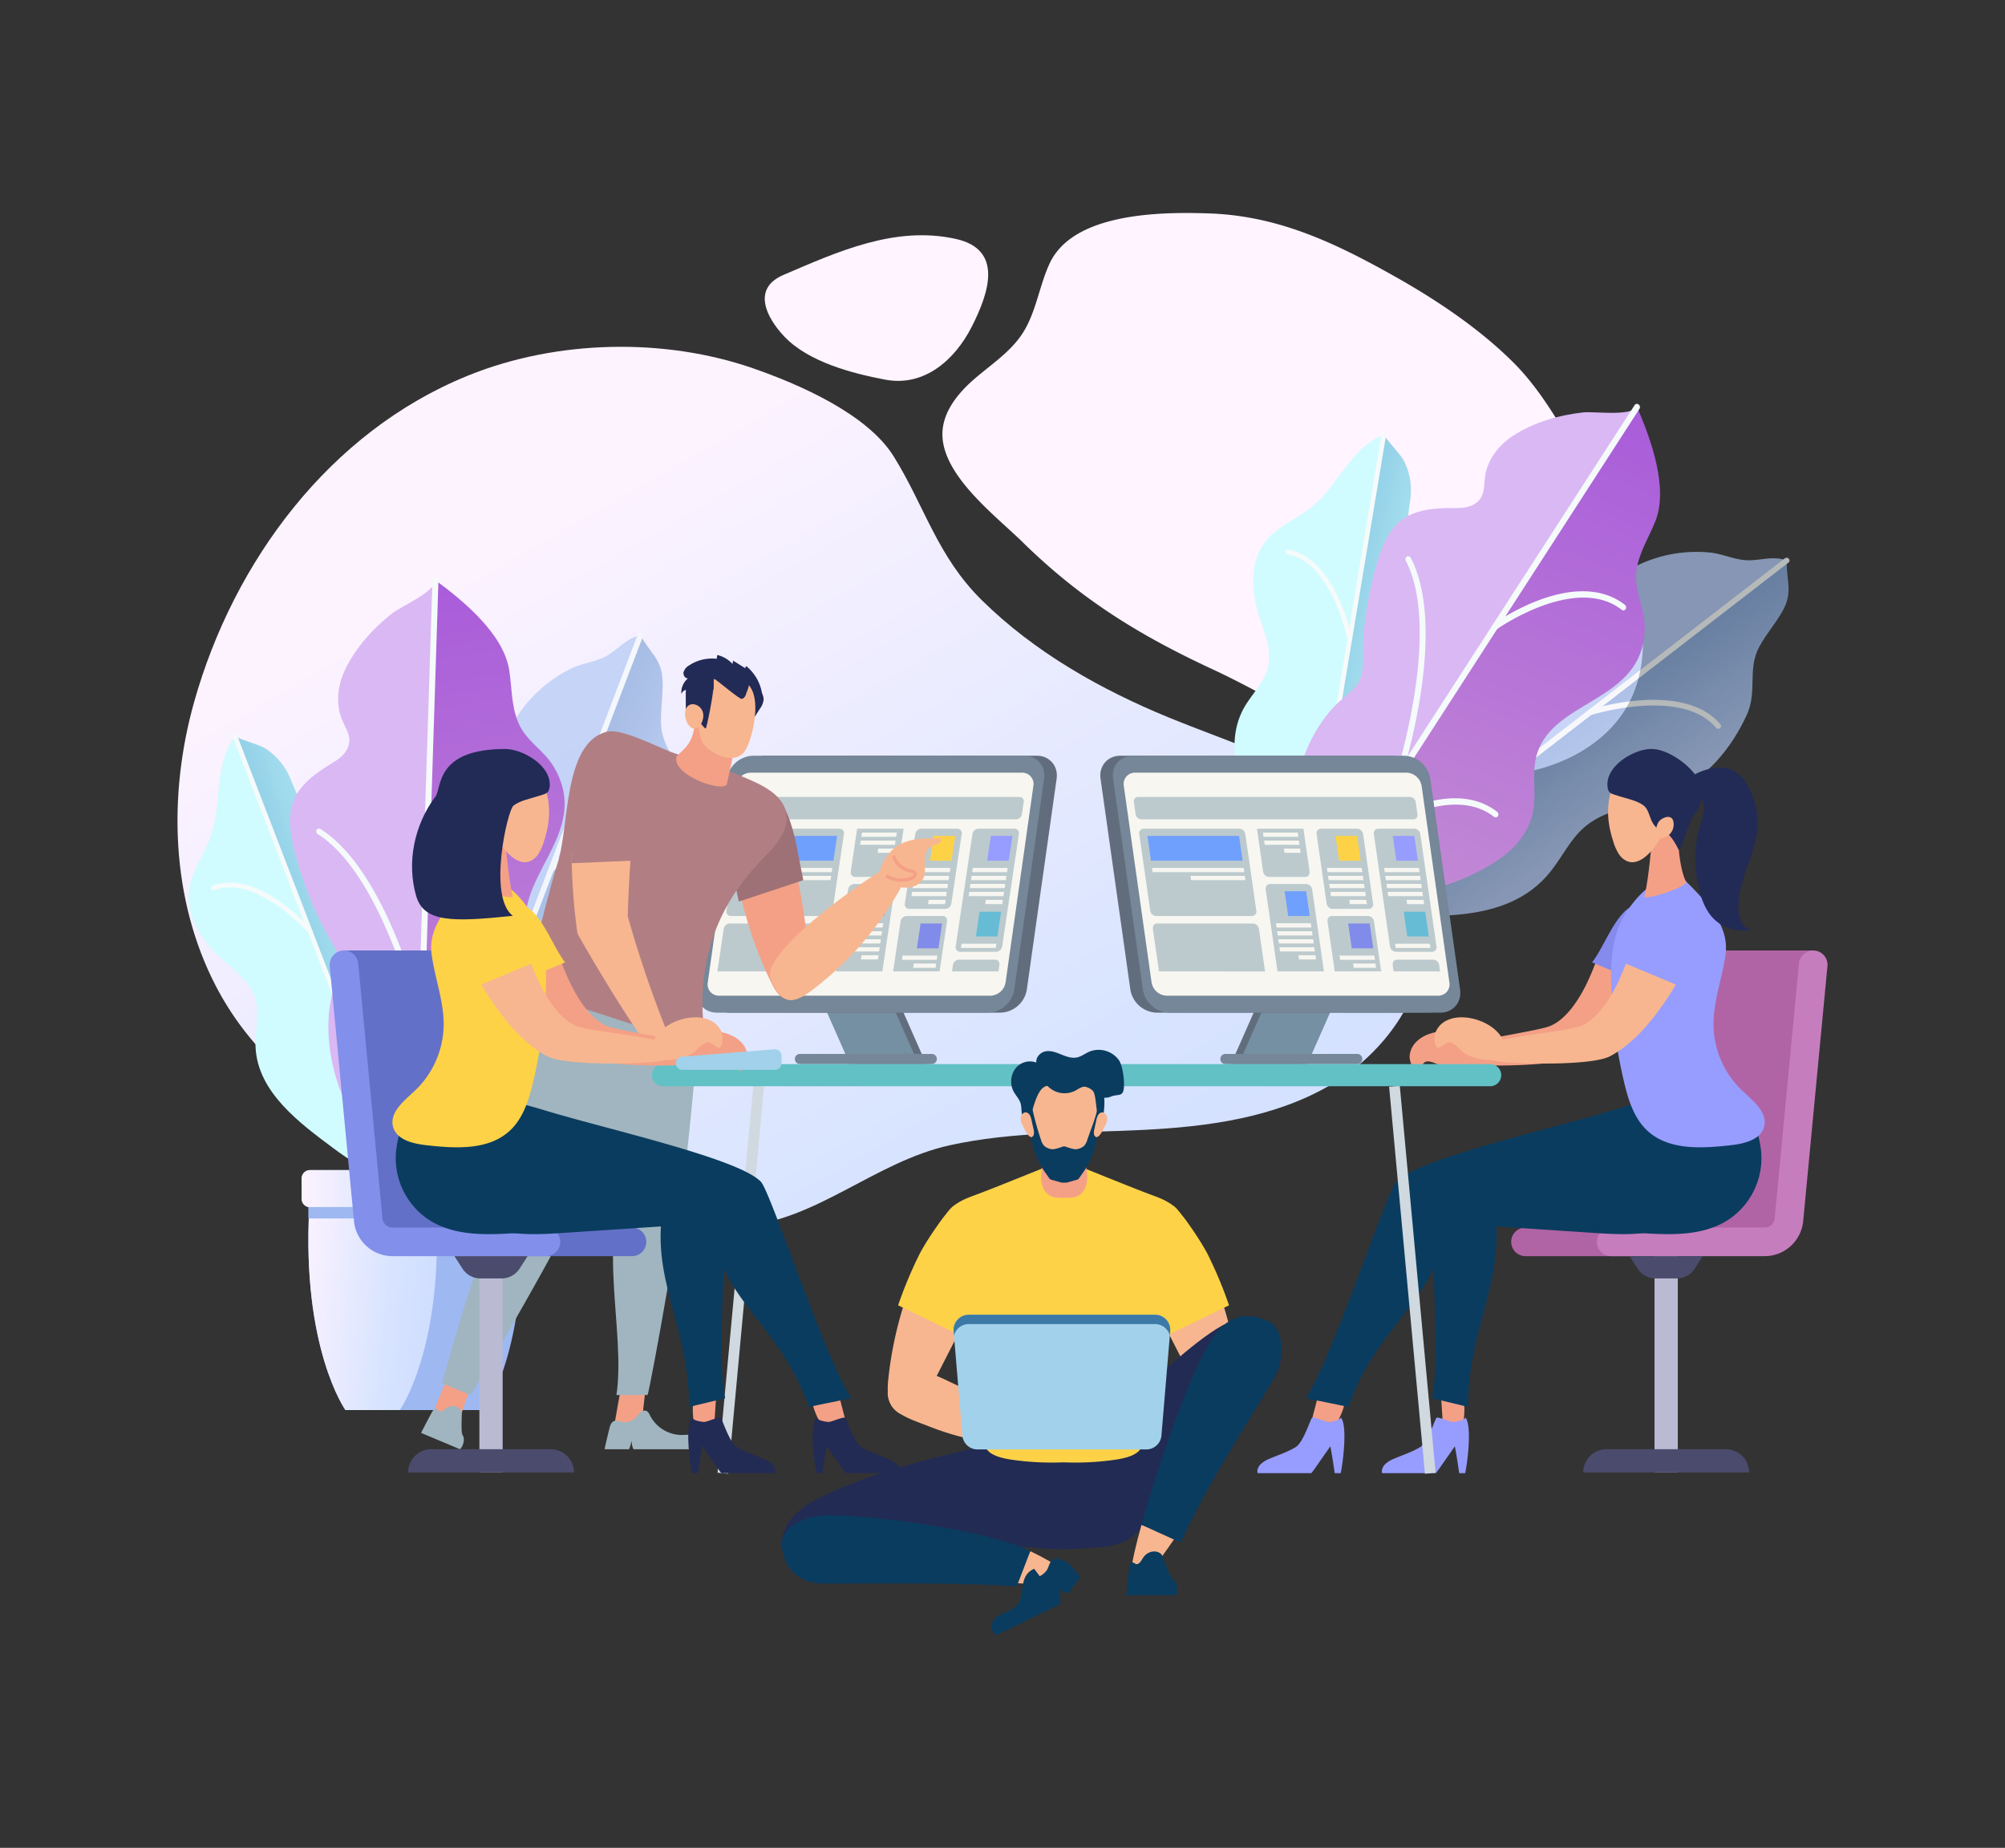 <svg xmlns="http://www.w3.org/2000/svg" xmlns:xlink="http://www.w3.org/1999/xlink" data-name="Ñëîé 1" viewBox="0 0 1171.96 1080"><rect x="0" y="0" width="1171.96" height="1080" fill="#333333" stroke="none"/><defs><linearGradient id="d" x1="879.706" x2="607.069" y1="132.18" y2="1049.229" gradientTransform="scale(-1 1) rotate(13.391 -387.58 -4932.255)" gradientUnits="userSpaceOnUse"><stop offset=".006" stop-color="#fdf3ff" class="stopColorfdf3ff svgShape"/><stop offset=".449" stop-color="#d8e4ff" class="stopColord8e4ff svgShape"/><stop offset=".708" stop-color="#cedcff" class="stopColorcedcff svgShape"/><stop offset="1" stop-color="#c3d4ff" class="stopColorc3d4ff svgShape"/></linearGradient><linearGradient id="a" x1="634.175" x2="712.914" y1="691.052" y2="721.572" gradientTransform="scale(-1 1) rotate(-77.736 -288.393 1564.936)" gradientUnits="userSpaceOnUse"><stop offset="0" stop-color="#aec7f3" class="stopColoraec7f3 svgShape"/><stop offset=".806" stop-color="#81a4d7" class="stopColor81a4d7 svgShape"/></linearGradient><linearGradient id="b" x1="480.403" x2="537.97" y1="594.287" y2="665.895" gradientTransform="scale(-1 1) rotate(-64.87 -336.568 1553.582)" gradientUnits="userSpaceOnUse"><stop offset="0" stop-color="#d0fcff" class="stopColord0fcff svgShape"/><stop offset="1" stop-color="#8ccce5" class="stopColor8ccce5 svgShape"/></linearGradient><linearGradient id="c" x1="376.153" x2="783.702" y1="571.125" y2="571.125" gradientTransform="matrix(.255 -.794 -.77 -.307 1176.772 1026.801)" gradientUnits="userSpaceOnUse"><stop offset="0" stop-color="#c48dd4" class="stopColorc48dd4 svgShape"/><stop offset="1" stop-color="#a95cda" class="stopColora95cda svgShape"/></linearGradient><linearGradient id="e" x1="1023.765" x2="1104.071" y1="1061.128" y2="1092.255" gradientTransform="scale(-1 1) rotate(-46.738 -260.864 2417.64)" xlink:href="#a"/><linearGradient id="f" x1="941.767" x2="998.181" y1="868.962" y2="939.136" gradientTransform="scale(-1 1) rotate(-33.874 -202.015 2671.222)" xlink:href="#b"/><linearGradient id="g" x1="513.535" x2="925.96" y1="1194.665" y2="1194.665" gradientTransform="matrix(-.191 -.811 -.818 .134 1385.623 934.34)" xlink:href="#c"/><linearGradient id="h" x1="1063.328" x2="937.036" y1="758.96" y2="771.589" gradientTransform="matrix(-1 0 0 1 1232.92 0)" xlink:href="#d"/><linearGradient id="i" x1="947.377" x2="1056.612" y1="694.722" y2="694.722" gradientTransform="matrix(-1 0 0 1 1232.92 0)" gradientUnits="userSpaceOnUse"><stop offset="0" stop-color="#c3d4ff" class="stopColorc3d4ff svgShape"/><stop offset=".551" stop-color="#d8e4ff" class="stopColord8e4ff svgShape"/><stop offset=".994" stop-color="#fdf3ff" class="stopColorfdf3ff svgShape"/></linearGradient></defs><path fill="url(#d)" d="M273.1,219.704c-80.414,32.78-136.449,108.283-159.595,190.472-15.421,54.759-13.537,115.675,12.677,166.164,17.592,33.882,46.853,62.206,81.874,77.641,17.555,7.738,34.714,7.162,52.361,11.851,16.243,4.316,29.023,15.345,44.788,21.99,42.368,17.856,81.4,31.94,128.417,28.755,43.122-2.886,77.962-37.64,121.532-47.22,36.9-8.114,75.089-7.099,112.825-8.961s76.511-7.025,109.2-25.969c32.688-18.945,58.111-54.475,55.337-92.154-2.508-34.068-27.085-63.087-55.859-81.497-28.774-18.411-61.935-28.46-93.532-41.443-39.937-16.41-78.273-38.094-109.062-68.365-26.272-25.831-33.541-55.073-51.674-84.213-15.567-25.017-55.802-42.347-82.378-51.548C388.761,197.463,325.72,198.253,273.1,219.704Z"/><path fill="#fff4ff" d="M723.859,126.203a165.482,165.482,0,0,0-16.979-1.466c-28.117-.976-79.532-.542-93.35,29.248-6.207,13.381-7.907,28.798-16.015,41.121-7.03,10.684-18.106,17.875-27.795,26.224s-18.677,19.284-18.857,32.073c-.342,24.397,31.142,48.019,46.938,63.517,33.955,33.316,68.233,54.419,110.852,74.197,25.538,11.852,49.574,26.592,74.863,38.933,24.285,11.851,50.288,21.509,77.57,23.159,27.281,1.65,56.132-5.508,76.377-23.66,46.845-42.003,11.148-117.25-13.668-160.788-11.224-19.692-23.164-41.004-39.48-57.186-20.223-20.058-45.394-36.792-70.383-50.772C784.876,144.547,756.557,130.73,723.859,126.203Z" class="colorfff4ff svgShape"/><g opacity=".67" fill="#000000" class="color000 svgShape"><path fill="url(#a)" d="M1044.321,327.577q.104-.081.209-.16c-.871,10.123,3.642,17.79-1.908,28.425-4.034,7.729-10.056,14.36-14.217,22.027-7.248,13.354-1.018,25.959-7.31,39.792-9.073,19.95-24.264,38.199-45.148,46.725-16.336,6.669-35.81,7.407-49.223,18.54-8.704,7.225-13.466,17.787-20.471,26.548-25.889,32.379-73.285,25.544-110.836,24.662-19.511-.458-9.885-6.643-.234-14.099q40.191-31.046,80.38-62.094C931.814,414.488,987.919,370.845,1044.321,327.577Z"/><path fill="#aec7f3" d="M1044.321,327.572c-8.601-3.049-15.662.395-24.069-.189-6.984-.485-13.918-3.838-21.09-4.488a79.828,79.828,0,0,0-45.386,9.241c-8.884,4.9-17.128,11.679-27.285,13.12-7.673,1.089-15.473-1.051-23.231-.817-13.139.396-25.18,7.666-33.863,17.08-16.235,17.601-24.062,41.066-39.787,59.024-8.005,9.142-18.513,15.951-27.127,24.569-17.298,17.305-27.806,59.976-18.096,83.228-.975-2.333,47.429-36.601,50.636-39.079q52.952-40.906,105.905-81.813C975.379,380.833,1009.797,354.009,1044.321,327.572Z" class="coloraec7f3 svgShape"/><path fill="#f5fafa" d="M783.102,529.37a1.721,1.721,0,0,0,2.35.248l259.92-200.792a1.554,1.554,0,0,0,.244-2.251,1.721,1.721,0,0,0-2.349-.248L783.346,527.119A1.554,1.554,0,0,0,783.102,529.37Z" class="colorf5fafa svgShape"/><path fill="#f5fafa" d="M850.039 477.661a1.775 1.775 0 00.314.289 1.716 1.716 0 002.335-.341c2.03-2.676 49.67-65.98 40.337-106.504a1.684 1.684 0 00-1.993-1.229 1.594 1.594 0 00-1.269 1.903c9.013 39.126-39.293 103.287-39.781 103.929A1.556 1.556 0 00850.039 477.661zM928.001 417.433a1.721 1.721 0 001.833.518c.526-.169 53.058-16.509 73.203 7.401a1.721 1.721 0 002.35.248 1.554 1.554 0 00.244-2.251c-21.607-25.646-74.622-9.154-76.869-8.438a1.568 1.568 0 00-.76 2.522z" class="colorf5fafa svgShape"/></g><path fill="#d0fcff" d="M808.867,253.963c-21.629,9.079-26.681,32.102-46.173,45.342-7.963,5.408-17.089,9.604-23.027,17.167-9.164,11.67-8.413,28.518-3.957,42.872,3.123,10.06,7.892,20.46,5.47,30.613-2.188,9.172-9.774,15.881-14.272,24.136-12.583,23.097-.136,51.526,9.201,73.695,4.518,10.728,9.883,21.379,18.483,29.537.513.487,9.254,6.948,9.253,6.95q7.612-45.703,15.223-91.406c9.929-59.617,19.044-119.487,29.835-178.921Z" class="colord0fcff svgShape"/><path fill="url(#b)" d="M808.864,253.956c-.174,1.046,10.077,12.096,11.449,14.793a37.915,37.915,0,0,1,3.994,23.438c-1.205,8.817-3.093,18.623,1.998,26.047,4.291,6.256,12.314,8.799,17.652,14.2,7.498,7.587,8.429,19.352,7.473,29.852-1.792,19.667-8.814,37.788-19.366,54.224-9.832,15.315-8.213,27.315-8.757,45.29-.643,21.272-14.438,31.332-28.593,44.201-6.461,5.874-11.749,11.562-20.147,15.124-.622.264-10.72,3.146-10.721,3.151C764.018,523.237,808.862,253.972,808.864,253.956Z"/><path fill="#f5fafa" d="M763.62,525.627a1.399,1.399,0,0,1-1.131-1.596l45.02-270.322a1.346,1.346,0,0,1,1.581-1.1,1.398,1.398,0,0,1,1.131,1.596l-45.02,270.322A1.346,1.346,0,0,1,763.62,525.627Z" class="colorf5fafa svgShape"/><path fill="#f5fafa" d="M775.214 456.012a1.507 1.507 0 01-.342-.109 1.391 1.391 0 01-.686-1.827c1.178-2.567 29.19-62.993 63.166-72.885a1.401 1.401 0 011.719.936 1.348 1.348 0 01-.908 1.699c-32.805 9.549-61.189 70.808-61.471 71.424A1.355 1.355 0 01775.214 456.012zM788.717 374.929a1.404 1.404 0 01-1.125-1.112c-.086-.45-9.063-45.132-35.006-49.877a1.398 1.398 0 01-1.131-1.596 1.346 1.346 0 011.58-1.101c27.827 5.09 36.885 50.182 37.256 52.101a1.351 1.351 0 01-1.574 1.585z" class="colorf5fafa svgShape"/><path fill="url(#c)" d="M956.884,237.861c8.297,19.279,18.456,47.534,10.654,66.932-3.731,9.276-9.597,18.342-11.006,28.629-1.625,11.859,4.709,21.162,4.817,32.597.439,46.391-57.438,41.636-63.958,78.907-1.597,9.128.435,18.862-1.015,28.027-1.859,11.753-9.351,21.447-18.392,28.022-16.534,12.024-37.557,18.955-57.411,22.464-13.45,2.378-24.75,8.545-39.117,7.057-.722-.075-12.012-2.565-12.034-2.531C769.635,527.634,956.884,237.861,956.884,237.861Z"/><path fill="#dab8f4" d="M956.881,237.866c-3.7,5.572-25.346,2.511-31.262,3.146-14.266,1.529-29.416,5.876-41.486,13.854-8.072,5.336-14.781,13.729-16.135,23.978-.506,3.828-.295,7.944-1.952,11.308-2.451,4.974-8.287,6.799-13.667,6.765-19.61-.124-35.809,1.106-44.275,22.862-6.373,16.377-11.272,41.992-11.391,59.722-.042,6.308.466,12.997-2.208,18.447-2.424,4.939-7.055,8.007-11.054,11.541-23.305,20.596-35.386,65.636-23.484,96.967.407,1.073,9.248,21.828,9.459,21.503C770.508,526.283,956.884,237.861,956.881,237.866Z" class="colordab8f4 svgShape"/><path fill="#f5fafa" d="M768.485,529.413a1.58,1.58,0,0,0,2.345-.354l187.463-290.104a1.944,1.944,0,0,0-.474-2.54,1.581,1.581,0,0,0-2.345.354L768.01,526.873A1.944,1.944,0,0,0,768.485,529.413Z" class="colorf5fafa svgShape"/><path fill="#f5fafa" d="M816.762 454.704a1.93 1.93 0 00.395.233 1.572 1.572 0 002.144-.998c1.115-3.484 27.121-85.791 5.344-127.85a1.709 1.709 0 00-2.31-.819 1.81 1.81 0 00-.624 2.431c21.028 40.608-5.35 124.035-5.618 124.871A1.983 1.983 0 00816.762 454.704zM872.991 367.688a1.603 1.603 0 001.932.08c.455-.326 45.983-32.309 72.955-11.399a1.581 1.581 0 002.345-.355 1.944 1.944 0 00-.475-2.54c-28.928-22.427-74.876 9.851-76.818 11.238a1.852 1.852 0 00-.371 2.505A1.909 1.909 0 00872.991 367.688zM798.344 488.679a1.603 1.603 0 001.932.08c.454-.326 45.983-32.309 72.955-11.399a1.58 1.58 0 002.345-.354 1.945 1.945 0 00-.474-2.541c-28.929-22.427-74.876 9.851-76.818 11.238a1.852 1.852 0 00-.37 2.505A1.896 1.896 0 00798.344 488.679z" class="colorf5fafa svgShape"/><g opacity=".67" fill="#000000" class="color000 svgShape"><path fill="url(#e)" d="M374.306,371.387q.047-.124.095-.248c4.416,9.234,12.144,13.532,12.855,25.649.517,8.806-1.21,17.695-.833,26.513.657,15.359,12.354,23.047,14.065,38.323,2.469,22.031-1.113,45.776-14.47,64.054-10.448,14.297-26.576,25.085-32.273,41.731-3.697,10.802-2.355,22.445-3.831,33.695-5.454,41.575-49.098,60.346-81.369,79.15-16.767,9.77-11.759-.611-7.376-12.107q18.252-47.872,36.501-95.745C323.215,505.399,348.539,438.309,374.306,371.387Z"/><path fill="#aec7f3" d="M374.304,371.383c-8.841,1.837-13.072,8.505-20.493,12.379-6.166,3.219-13.748,3.924-20.157,7.097a79.64,79.64,0,0,0-33.756,31.667c-5.034,8.88-8.569,19.055-16.442,25.599-5.948,4.943-13.647,7.151-20.102,11.397-10.932,7.19-17.435,19.771-20,32.461-4.796,23.726.517,48.158-3.665,71.928-2.129,12.101-7.567,23.483-10.479,35.447-5.848,24.024,6.972,66.511,27.039,81.618-2.014-1.516,21.557-56.462,23.013-60.282q24.046-63.075,48.092-126.149C342.998,453.506,358.507,412.305,374.304,371.383Z" class="coloraec7f3 svgShape"/><path fill="#f5fafa" d="M255.683,682.539a1.691,1.691,0,0,0,2.118-1.009l118.032-309.606a1.582,1.582,0,0,0-.94-2.08,1.69,1.69,0,0,0-2.117,1.009l-118.032,309.606A1.583,1.583,0,0,0,255.683,682.539Z" class="colorf5fafa svgShape"/><path fill="#f5fafa" d="M286.08 602.807a1.678 1.678 0 002.218-1.425c.358-3.379 8.498-83.112-20.043-113.397a1.665 1.665 0 00-2.42 2.285c27.558 29.24 19.289 110.063 19.203 110.874A1.576 1.576 0 00286.08 602.807zM321.483 509.941a1.676 1.676 0 001.817-.505c.36-.421 36.557-41.969 65.802-31.728a1.691 1.691 0 002.117-1.009 1.583 1.583 0 00-.94-2.08c-31.368-10.985-67.897 30.947-69.437 32.739a1.624 1.624 0 00.145 2.301A1.542 1.542 0 00321.483 509.941z" class="colorf5fafa svgShape"/></g><path fill="#d0fcff" d="M137.297,430.236c-13.707,19.146-6.265,41.748-16.043,63.389-3.994,8.84-9.592,17.236-10.774,26.889-1.824,14.898,7.39,29.119,18.474,39.248,7.769,7.098,17.105,13.634,20.222,23.702,2.815,9.095-.197,18.868.194,28.372,1.096,26.591,26.118,44.762,45.318,59.125,9.291,6.95,19.26,13.393,30.701,15.987.683.155,11.38,1.205,11.38,1.206q-16.819-43.608-33.638-87.214c-21.939-56.883-44.697-113.562-65.812-170.736Z" class="colord0fcff svgShape"/><path fill="url(#f)" d="M137.292,430.232c.385.998,14.698,5.24,17.234,6.865a38.13,38.13,0,0,1,15.318,18.248c3.468,8.276,6.861,17.765,14.954,21.551,6.821,3.19,14.915,1.215,22.188,3.118,10.216,2.673,16.996,12.393,21.531,21.998,8.495,17.992,11.77,37.369,11.196,57.123-.535,18.407,6.947,27.972,15.638,43.846,10.285,18.786,3.717,34.7-1.726,53.238-2.485,8.462-4.069,16.151-9.373,23.617-.393.553-7.483,8.315-7.481,8.32C236.389,687.164,137.297,430.247,137.292,430.232Z"/><path fill="#f5fafa" d="M237.268,689.445a1.373,1.373,0,0,1-1.772-.795l-99.48-257.926a1.367,1.367,0,1,1,2.551-.983l99.48,257.926A1.372,1.372,0,0,1,237.268,689.445Z" class="colorf5fafa svgShape"/><path fill="#f5fafa" d="M211.65 623.023a1.468 1.468 0 01-.345.084 1.383 1.383 0 01-1.512-1.227c-.309-2.84-7.336-69.849 16.42-96.133a1.363 1.363 0 011.934-.084 1.386 1.386 0 01.095 1.946c-22.938 25.378-15.801 93.302-15.727 93.984A1.374 1.374 0 01211.65 623.023zM181.811 545.658a1.366 1.366 0 01-1.52-.379c-.302-.345-30.658-34.422-55.059-25.019a1.379 1.379 0 01-.993-2.573c26.172-10.086 56.807 24.305 58.098 25.776a1.384 1.384 0 01-.115 1.943A1.324 1.324 0 01181.811 545.658z" class="colorf5fafa svgShape"/><path fill="url(#g)" d="M254.532,339.136c16.847,12.398,39.841,31.611,43.106,52.502,1.561,9.99,1.206,20.91,5.249,30.567,4.661,11.133,14.765,15.901,20.678,25.763,23.991,40.008-27.476,66.045-14.025,101.77,3.294,8.749,9.972,16.133,13.41,24.838,4.409,11.163,2.996,23.475-1.318,33.89-7.89,19.045-22.176,36.012-37.214,49.402-10.187,9.071-16.623,20.309-29.556,26.506-.65.312-11.485,4.035-11.486,4.076C243.387,688.051,254.532,339.136,254.532,339.136Z"/><path fill="#dab8f4" d="M254.532,339.142c-.299,6.761-20.2,15.386-24.89,19.02-11.311,8.761-21.936,20.426-28.102,33.635-4.123,8.835-5.536,19.61-1.465,29.206,1.52,3.584,3.794,7.044,4.103,10.825.456,5.591-3.561,10.216-8.138,12.99-16.681,10.112-29.783,19.62-25.88,42.902,2.938,17.526,11.828,42.296,20.754,57.736,3.176,5.493,7.012,11.03,7.521,17.151.461,5.547-1.902,10.621-3.491,15.771-9.263,30.008,3.431,75.371,29.469,96.343.891.718,18.951,14.113,18.963,13.721C243.439,686.424,254.532,339.136,254.532,339.142Z" class="colordab8f4 svgShape"/><path fill="#f5fafa" d="M243.319,690.194a1.573,1.573,0,0,0,1.807-1.529l11.157-349.313a1.951,1.951,0,0,0-1.695-1.956,1.574,1.574,0,0,0-1.807,1.529L241.624,688.238A1.952,1.952,0,0,0,243.319,690.194Z" class="colorf5fafa svgShape"/><path fill="#f5fafa" d="M246.193 600.237a1.863 1.863 0 00.453-.003 1.588 1.588 0 001.309-1.983c-.829-3.603-20.697-88.545-60.565-113.676a1.666 1.666 0 00-2.374.493 1.855 1.855 0 00.709 2.434c38.495 24.264 58.617 110.371 58.816 111.235A1.976 1.976 0 00246.193 600.237zM249.539 495.46a1.578 1.578 0 001.678-.937c.219-.52 22.518-51.986 56.02-47.904a1.573 1.573 0 001.806-1.529 1.952 1.952 0 00-1.696-1.956c-35.933-4.377-58.436 47.563-59.375 49.778a1.891 1.891 0 00.961 2.366A1.856 1.856 0 00249.539 495.46zM247.883 639.302a1.578 1.578 0 001.678-.937c.219-.52 22.517-51.986 56.02-47.905a1.573 1.573 0 001.806-1.529 1.953 1.953 0 00-1.696-1.956c-35.934-4.377-58.436 47.563-59.376 49.779a1.891 1.891 0 00.961 2.366A1.842 1.842 0 00247.883 639.302z" class="colorf5fafa svgShape"/><path fill="#9eb8f2" d="M201.908,824.111h81.557s25.657-35.988,21.158-118.541H180.75l.028.115C176.279,788.151,201.908,824.111,201.908,824.111Z" class="color9eb8f2 svgShape"/><path fill="url(#h)" d="M201.908,824.111h31.808s25.657-35.988,21.158-118.541h-74.124l.028.115C176.279,788.151,201.908,824.111,201.908,824.111Z"/><path fill="#9eb8f2" d="M176.308,688.79v11.863a4.907,4.907,0,0,0,4.898,4.916h122.962a4.907,4.907,0,0,0,4.898-4.916v-11.863a4.907,4.907,0,0,0-4.898-4.916H181.205A4.907,4.907,0,0,0,176.308,688.79Z" class="color9eb8f2 svgShape"/><path fill="url(#i)" d="M176.308,688.79v11.863a4.907,4.907,0,0,0,4.898,4.916h99.44a4.907,4.907,0,0,0,4.898-4.916v-11.863a4.907,4.907,0,0,0-4.898-4.916H181.205A4.907,4.907,0,0,0,176.308,688.79Z"/><rect width="124.91" height="6.663" x="180.241" y="705.471" fill="#9eb8f2" transform="rotate(180 242.696 708.802)" class="color9eb8f2 svgShape"/><path fill="#fff4ff" d="M558.733,139.648c-35.415-7.901-69.105,7.447-100.851,21.061-18.266,7.833-10.288,24.525.554,35.97,14.062,14.843,39.569,21.548,59.034,25.222,22.805,4.304,40.617-11.579,50.385-30.653C578.45,170.558,586.293,145.797,558.733,139.648Z" class="colorfff4ff svgShape"/><polygon fill="#616d7d" points="541.387 621.908 501.246 621.908 481.175 576.404 521.316 576.404 541.387 621.908" class="color616d7d svgShape"/><polygon fill="#7590a2" points="536.875 621.908 496.734 621.908 476.663 576.404 516.804 576.404 536.875 621.908" class="color7590a2 svgShape"/><path fill="#758798" d="M544.626,615.971h-77.05a2.968,2.968,0,0,0-2.968,2.968h0a2.968,2.968,0,0,0,2.968,2.968h77.05a2.968,2.968,0,0,0,2.968-2.968h0A2.968,2.968,0,0,0,544.626,615.971Z" class="color758798 svgShape"/><path fill="#616d7d" d="M426.329,591.853c-7.417,0-12.599-6.035-11.55-13.451l17.427-123.267a16.042,16.042,0,0,1,15.355-13.453h158.51c7.417,0,12.598,6.035,11.55,13.452l-17.427,123.268a16.041,16.041,0,0,1-15.353,13.451Z" class="color616d7d svgShape"/><path fill="#758798" d="M418.995,591.853c-7.417,0-12.598-6.035-11.55-13.451l17.427-123.267a16.042,16.042,0,0,1,15.355-13.453H598.736c7.417,0,12.598,6.035,11.55,13.452l-17.427,123.268a16.041,16.041,0,0,1-15.353,13.451Z" class="color758798 svgShape"/><path fill="#f7f6f0" d="M420.396,581.946a6.607,6.607,0,0,1-6.689-7.79l16.226-114.774a9.279,9.279,0,0,1,8.893-7.791H597.335a6.607,6.607,0,0,1,6.689,7.79l-16.226,114.775a9.279,9.279,0,0,1-8.892,7.79Z" class="colorf7f6f0 svgShape"/><path fill="#bccace" d="M435.01 478.885h158.957a3.47 3.47 0 003.315-2.885l1.091-7.322a2.426 2.426 0 00-2.455-2.885h-158.957a3.47 3.47 0 00-3.315 2.885l-1.091 7.322A2.426 2.426 0 00435.01 478.885zM561.239 556.289h21.01a3.693 3.693 0 003.528-3.071l9.804-65.805a2.583 2.583 0 00-2.613-3.071H571.959a3.693 3.693 0 00-3.529 3.071l-9.804 65.805A2.583 2.583 0 00561.239 556.289zM427.218 535.376h55.86a3.693 3.693 0 003.528-3.071l6.689-44.893a2.583 2.583 0 00-2.614-3.071h-55.86a3.693 3.693 0 00-3.528 3.071l-6.688 44.893A2.582 2.582 0 00427.218 535.376zM423.004 543.049a3.732 3.732 0 013.353-3.295h56.277c1.581 0 2.642 1.475 2.371 3.295l-3.679 24.695h-62.002zM495.709 519.987a3.732 3.732 0 013.353-3.295H520.489c1.581 0 2.643 1.475 2.371 3.295l-7.115 47.756H488.594zM556.994 564.17a3.732 3.732 0 013.353-3.295h21.428c1.581 0 2.643 1.475 2.371 3.295l-.532 3.573H556.462zM531.529 531.194h21.01a3.693 3.693 0 003.528-3.071l6.065-40.711a2.583 2.583 0 00-2.613-3.071h-21.01a3.693 3.693 0 00-3.528 3.071l-6.065 40.711A2.583 2.583 0 00531.529 531.194zM528.171 484.341l-3.706 24.874a3.732 3.732 0 01-3.353 3.295h-21.428c-1.581 0-2.643-1.475-2.371-3.295l3.706-24.874zM526.375 538.671a3.732 3.732 0 013.353-3.295h21.427c1.581 0 2.642 1.475 2.371 3.295l-4.331 29.072h-27.152z" class="colorbccace svgShape"/><polygon fill="#979dfe" points="577.021 503.029 589.622 503.029 591.783 488.524 579.182 488.524 577.021 503.029" class="color979dfe svgShape"/><path fill="#f7f6f0" d="M568.642,507.244l-.371,2.491H588.623l.371-2.491Zm19.656,4.672h-20.352l-.371,2.491h20.352Zm-.696,4.672h-20.352l-.371,2.491h20.352Zm-.696,4.673H566.553l-.371,2.491h20.352Zm-.696,4.672h-9.943l-.371,2.491h9.943Z" class="colorf7f6f0 svgShape"/><polygon fill="#fdd247" fill-rule="evenodd" points="543.571 503.029 556.172 503.029 558.333 488.524 545.732 488.524 543.571 503.029" class="colorfdd247 svgShape"/><path fill="#f7f6f0" d="M535.192,507.244l-.371,2.491h20.352l.371-2.491Zm19.656,4.672h-20.352l-.371,2.491h20.352Zm-.696,4.672h-20.352l-.371,2.491h20.352Zm-.696,4.673h-20.352l-.371,2.491h20.352Zm-.696,4.672h-9.943l-.371,2.491h9.942Z" class="colorf7f6f0 svgShape"/><polygon fill="#70a0fe" points="504.332 535.381 516.934 535.381 519.095 520.875 506.493 520.875 504.332 535.381" class="color70a0fe svgShape"/><path fill="#f7f6f0" d="M495.954 539.596l-.371 2.491h20.352l.371-2.491zm19.656 4.672H495.257l-.371 2.491h20.352zm-.696 4.672H494.561l-.371 2.491h20.352zm-.696 4.672h-20.352l-.371 2.491h20.352zm-.696 4.672h-9.943l-.371 2.491h9.943zM503.848 486.607l-.371 2.491h20.352l.371-2.491zm19.656 4.672h-20.352l-.371 2.491H523.133zm-.696 4.672h-9.452l-.371 2.491h9.452z" class="colorf7f6f0 svgShape"/><polygon fill="#70a0fe" points="433.585 503.029 487.171 503.029 489.332 488.524 435.746 488.524 433.585 503.029" class="color70a0fe svgShape"/><path fill="#f7f6f0" d="M432.957,507.244l-.371,2.491h53.585l.371-2.491Zm52.889,4.672H454.061l-.371,2.491h31.785Z" class="colorf7f6f0 svgShape"/><polygon fill="#818bea" fill-rule="evenodd" points="535.938 554.259 548.54 554.259 550.701 539.754 538.099 539.754 535.938 554.259" class="color818bea svgShape"/><path fill="#f7f6f0" d="M527.56,558.475l-.371,2.491h20.352l.371-2.491Zm19.656,4.672H534.13l-.371,2.491h13.085Z" class="colorf7f6f0 svgShape"/><polygon fill="#66bcd5" fill-rule="evenodd" points="570.418 547.344 583.02 547.344 585.181 532.839 572.579 532.839 570.418 547.344" class="color66bcd5 svgShape"/><path fill="#f7f6f0" d="M562.04,551.559l-.371,2.491h20.352l.371-2.491Z" class="colorf7f6f0 svgShape"/><path fill="#f4a086" d="M433.426,525.345a230.77,230.77,0,0,0,17.673,49.532c2.099,4.26,5.111,8.992,9.75,9.263,5.361.313,9.815-5.279,10.715-10.718,2.466-14.896-1.166-38.784-5.134-59.017Z" class="colorf4a086 svgShape"/><path fill="#9e7176" fill-rule="evenodd" d="M468.056,506.919c-2.551-12.426-6.523-44.226-22.775-45.636-19.016-1.649-19.376,26.996-17.95,39.439a231.371,231.371,0,0,0,4.556,26.203l37.682-12.489Q468.829,510.659,468.056,506.919Z" class="color9e7176 svgShape"/><path fill="#f7b690" d="M516.427,507.987c2.893-1.784,6.505-3.598,9.455-1.916,4.351,2.482,2.603,9.268.126,13.703a189.994,189.994,0,0,1-51.986,59.409c-11.697,8.734-17.212,6.905-23.384-6.479C443.839,557.958,498.393,519.106,516.427,507.987Z" class="colorf7b690 svgShape"/><path fill="#f7b690" d="M522.593,495.794c7.464-6.095,17.885-6.059,27.415-5.737.521,1.234-.507,2.633-1.698,3.194s-2.556.63-3.75,1.182c-3.14,1.45-4.046,5.583-4.007,9.12.039,3.536.561,7.332-1.159,10.395-1.754,3.123-5.438,4.597-8.938,4.854-4.254.313-14.861-1.809-15.987-7.237C513.433,506.568,519.106,498.641,522.593,495.794Z" class="colorf7b690 svgShape"/><path fill="#f4a086" d="M526.819,515.391a16.818,16.818,0,0,1-8.714-2.404,1.004,1.004,0,0,1-.338-1.354.947.947,0,0,1,1.319-.346,15.009,15.009,0,0,0,13.555.943c.721-.313,1.463-.864,1.39-1.335-.094-.608-1.48-.856-2.226-.989a13.693,13.693,0,0,1-10.23-8.733.996.996,0,0,1,.565-1.271.953.953,0,0,1,1.238.58,11.718,11.718,0,0,0,8.757,7.477c1.219.218,3.486.623,3.796,2.627.214,1.387-.737,2.683-2.543,3.465A16.538,16.538,0,0,1,526.819,515.391Z" class="colorf4a086 svgShape"/><path fill="#a0b5bf" d="M409.319,564.465c-4.16-10.369-48.066,2.133-55.489,19.466a31.076,31.076,0,0,0-10.823,14.399c-3.214,9.147-2.078,18.247-.795,26.877q6.893,46.366,17.77,91.194c.533,2.198,1.109,4.461,2.568,6.035,3.726,4.02,9.904,2.335,15.282-1.375a7.866,7.866,0,0,0,1.138.479c3.479,1.117,14.768-5.965,17.239-8.807C398.681,709.891,412.668,572.811,409.319,564.465Z" class="colora0b5bf svgShape"/><path fill="#f4a086" d="M358.735,834.929a36.098,36.098,0,0,0,16.15-1.318q1.071-9.651,2.142-19.301a4.644,4.644,0,0,0-.133-2.353,3.457,3.457,0,0,0-2.734-1.609c-4.211-.786-10.772-1.032-11.847,4.551C361.026,821.57,359.931,828.255,358.735,834.929Z" class="colorf4a086 svgShape"/><path fill="#a0b5bf" d="M398.616 691.896c-3.616-11.391-18.055-19.198-30.831.561-19.485 30.135-1.929 86.502-7.472 122.892h18.189C380.033 811.828 400.622 698.216 398.616 691.896zM315.153 597.843c4.429 3.584 10.284 4.133 15.776 4.133 45.212 0 71.374-15.107 65.121-36.446-6.423-21.919-46.884-18.381-68.018-11.317-4.555 1.523-11.194 2.997-14.306 7.367C309.215 567.914 304.394 589.135 315.153 597.843z" class="colora0b5bf svgShape"/><path fill="#a0b5bf" d="M306.575 582.37c6.413-30.976 60.5-23.314 66.753 7.432 3.221 15.837-.861 32.245-6.049 47.52a322.521 322.521 0 01-15.032 36.676c-5.165 10.68-11.198 24.669-17.496 34.687-.699 1.111-27.497-.375-28.478-6.259a357.763 357.763 0 01-4.551-44.323C300.717 633.269 301.515 606.81 306.575 582.37zM410.603 844.381c.233-2.674-2.236-4.889-4.778-5.512-2.542-.622-5.2-.148-7.812-.18a21.04 21.04 0 01-18.109-11.485 5.471 5.471 0 00-1.818-2.484 3.436 3.436 0 00-3.786.714c-1.055.889-1.799 2.103-2.763 3.096a9.15 9.15 0 01-6.63 2.727c-2.044-.031-4.333-1.635-6.297-.575-1.734.936-2.2 3.403-2.64 5.161-.757 3.03-1.443 6.08-2.164 9.118a13.03 13.03 0 00-.365 2.069h14.199c.66-.956 1.199-3.738 1.481-4.886.047 1.18.501 3.977 1.23 4.886h39.026A4.568 4.568 0 00410.603 844.381z" class="colora0b5bf svgShape"/><path fill="#f4a086" d="M252.555,827.091a34.931,34.931,0,0,0,15.231,4.973q3.055-9.142,6.111-18.285a4.978,4.978,0,0,0,.38-2.382,4.348,4.348,0,0,0-2.187-2.657c-3.73-2.416-9.751-5.21-11.94-.098C257.534,814.75,255.09,820.946,252.555,827.091Z" class="colorf4a086 svgShape"/><path fill="#a0b5bf" d="M335.103 707.239c.211-12.193-12.205-27.114-28.715-11.452-26.582 25.217-36.461 75.437-48.164 112.534l16.837 7.071C277.579 812.644 334.986 714.016 335.103 707.239zM270.379 844.788c1.079-2.435.89-4.908.086-5.918-.805-1.01-.769-5.837-.494-12.809.125-3.189-5.023-6.257-9.65-2.62-1.501 1.18-2.723 1.842-3.702 1.391-.82-.378-1.161-2.254-2.35-1.608-1.05.57-2.148 2.774-2.974 4.326-1.424 2.675-2.826 5.381-4.239 8.071-.312.595-.635 1.22-.91 1.853l22.759 9.558A7.9 7.9 0 00270.379 844.788z" class="colora0b5bf svgShape"/><path fill="#b17f83" fill-rule="evenodd" d="M410.618,589.522c-.784-39.383,15.015-66.632,34.285-86.58,7.527-7.792,16.655-16.913,14.687-27.704-1.671-9.166-10.707-14.633-18.988-18.451a287.588,287.588,0,0,0-44.29-15.88c-9.074-2.497-32.369-15.729-41.803-13.187-25.406,6.846-21.56,54.923-28.578,76.766-5.639,17.551-18.996,72.601-18.825,73.888l100.461,32.562C413.123,607.017,410.795,598.428,410.618,589.522Z" class="colorb17f83 svgShape"/><path fill="#f4a086" d="M428.968,428.159c-4.242-11.827-15.347-16.983-21.432-15.821-2.205,19.746-2.57,20.935-12.107,29.739-2.815,10.542,24.998,20.76,29.365,16.637C424.839,457.101,431.162,434.275,428.968,428.159Z" class="colorf4a086 svgShape"/><path fill="#222b56" fill-rule="evenodd" d="M443.377,402.301c1.583,1.942,3.104,4.231,2.96,6.761a11.343,11.343,0,0,1-2.229,5.284q-2.023,3.148-4.046,6.296c-1.316-2.901-1.449-6.193-1.776-9.376s-.949-6.517-2.99-8.934c-1.265-1.498-3.138-2.829-3.142-4.813-.006-2.848,3.066-3.444,4.801-1.871A61.298,61.298,0,0,1,443.377,402.301Z" class="color222b56 svgShape"/><path fill="#f7b690" d="M413.142,399.591c7.272-8.896,21.658-6.995,26.661,4.268,4.581,10.312-1.048,31.8-5.258,36.214-7.361,7.718-22.499-1.581-24.523-7.515C407.058,423.866,407.027,407.071,413.142,399.591Z" class="colorf7b690 svgShape"/><path fill="#222b56" fill-rule="evenodd" d="M416.825,402.616c.41,1.654-3.774,23.436-4.355,23.176-2.071-.928-4.615-7.115-8.562-6.96-1.262.049-3.012.856-3.013-1.737-.006-16.428-.651-15.603,2.224-17.053C409.458,396.843,416.093,399.665,416.825,402.616Z" class="color222b56 svgShape"/><path fill="#f7b690" d="M400.485,416.254a10.598,10.598,0,0,0,2.062,7.494c4.571,5.998,9.416-1.896,8.423-6.89C409.785,410.905,401.282,409.058,400.485,416.254Z" class="colorf7b690 svgShape"/><path fill="#222b56" fill-rule="evenodd" d="M436.22,405.236c-.387,1.433-1.207,3.009-2.641,3.217-1.496.217-15.136-11.509-16.003-11.616-.867-.107.127,5.989-.836,6.643-.824.56-1.916.138-2.829-.25-4.023-1.706-8.445-1.548-12.793-1.357a8.451,8.451,0,0,1,.772-4.78,12.445,12.445,0,0,1,2.573-2.972c4.316-3.888,9.808-6.779,15.545-6.576a27.479,27.479,0,0,1,9.918,2.501C442.047,395.336,436.809,403.055,436.22,405.236Z" class="color222b56 svgShape"/><path fill="#f7b690" d="M369.164,494.626l-35.009,3.353a336.157,336.157,0,0,0,3.382,47.508l29.24-3.008C367.05,526.608,367.877,510.834,369.164,494.626Z" class="colorf7b690 svgShape"/><path fill="#b17f83" fill-rule="evenodd" d="M372.01,470.809c1.46-13.712,11.81-33.881-3.012-40.417-13.668-6.027-26.376,3.388-29.142,16.696a284.95,284.95,0,0,0-5.701,57.428l38.202-1.619C373.145,492.982,370.906,481.172,372.01,470.809Z" class="colorb17f83 svgShape"/><path fill="#f7b690" d="M366.931,535.572l-29.394,9.915c1.582,3.397,30.283,52.934,44.737,70.489,2.411,2.928,6.344,6.06,9.43,3.903,2.548-1.782,2.693-5.871,1.477-8.781A672.455,672.455,0,0,1,366.931,535.572Z" class="colorf7b690 svgShape"/><path fill="#222b56" fill-rule="evenodd" d="M401.485,403.102a3.872,3.872,0,0,0-3.197,2.485,10.543,10.543,0,0,1,3.896-9.132c-1.702.231-2.998-1.891-2.631-3.614a6.836,6.836,0,0,1,3.237-3.936,24.126,24.126,0,0,1,16.137-3.862q.157-1.112.315-2.224a17.366,17.366,0,0,1,8.939,5.236q.154-.981.309-1.963,3.689,2.304,7.378,4.609a.796.796,0,0,1,.432-1.307,25.879,25.879,0,0,1,9.335,17.558,29.167,29.167,0,0,0-10.921-8.142c-6.274-2.671-13.393-3.054-19.344-6.418.821,3.45-2.553,7.185-5.963,6.599q.876-.913,1.752-1.826Z" class="color222b56 svgShape"/><path fill="#f7b690" d="M399.837,604.011c2.534.595,4.492,2.6,6.303,4.517q3.935,4.167,7.869,8.334c1.054,1.117,2.191,2.659,1.555,4.071-.573,1.27-2.349,1.51-3.552.854a7.752,7.752,0,0,1-2.663-3.112,4.613,4.613,0,0,1-4.608,3.997q-1.533-1.719-3.065-3.437c-1.96,2.493-5.613,2.419-8.719,2.123-5.053-.482-11.313-2.149-7.675-8.156C387.931,608.826,394.378,602.73,399.837,604.011Z" class="colorf7b690 svgShape"/><polygon fill="#616d7d" points="719.521 621.908 759.662 621.908 779.733 576.404 739.592 576.404 719.521 621.908" class="color616d7d svgShape"/><polygon fill="#7590a2" points="724.033 621.908 764.174 621.908 784.245 576.404 744.104 576.404 724.033 621.908" class="color7590a2 svgShape"/><path fill="#758798" d="M716.282,615.971H793.332a2.968,2.968,0,0,1,2.968,2.968h0a2.968,2.968,0,0,1-2.968,2.968h-77.049a2.968,2.968,0,0,1-2.968-2.968h0A2.968,2.968,0,0,1,716.282,615.971Z" class="color758798 svgShape"/><path fill="#616d7d" d="M834.579,591.853c7.417,0,12.598-6.035,11.55-13.451l-17.427-123.267a16.042,16.042,0,0,0-15.355-13.453H654.838c-7.417,0-12.599,6.035-11.55,13.452l17.427,123.268a16.041,16.041,0,0,0,15.353,13.451Z" class="color616d7d svgShape"/><path fill="#758798" d="M841.914,591.853c7.417,0,12.598-6.035,11.55-13.451l-17.427-123.267a16.042,16.042,0,0,0-15.355-13.453H662.172c-7.417,0-12.598,6.035-11.55,13.452l17.427,123.268a16.041,16.041,0,0,0,15.353,13.451Z" class="color758798 svgShape"/><path fill="#f7f6f0" d="M840.513,581.946a6.607,6.607,0,0,0,6.689-7.79l-16.227-114.774a9.279,9.279,0,0,0-8.893-7.791H663.573a6.607,6.607,0,0,0-6.689,7.79l16.226,114.775a9.279,9.279,0,0,0,8.892,7.79Z" class="colorf7f6f0 svgShape"/><path fill="#bccace" d="M667.114 478.885h158.957a2.44 2.44 0 002.47-2.885l-1.053-7.322a3.448 3.448 0 00-3.301-2.885H665.23a2.44 2.44 0 00-2.47 2.885l1.054 7.322A3.447 3.447 0 00667.114 478.885zM816.012 556.289h21.01a2.597 2.597 0 002.629-3.071l-9.468-65.805a3.669 3.669 0 00-3.513-3.071h-21.01a2.597 2.597 0 00-2.629 3.071l9.468 65.805A3.669 3.669 0 00816.012 556.289zM675.866 535.376h55.86a2.597 2.597 0 002.629-3.071l-6.459-44.893a3.669 3.669 0 00-3.513-3.071h-55.86a2.597 2.597 0 00-2.629 3.071l6.459 44.893A3.669 3.669 0 00675.866 535.376zM673.899 543.049c-.262-1.82.807-3.295 2.388-3.295h56.277a3.708 3.708 0 013.336 3.295l3.553 24.695H677.453zM739.85 519.987c-.262-1.82.807-3.295 2.388-3.295h21.427a3.708 3.708 0 013.336 3.295l6.871 47.756H746.721zM814.075 564.17c-.262-1.82.807-3.295 2.388-3.295h21.427a3.708 3.708 0 013.336 3.295l.514 3.573h-27.152zM778.951 531.194h21.01a2.597 2.597 0 002.629-3.071l-5.858-40.711a3.669 3.669 0 00-3.513-3.071h-21.01a2.597 2.597 0 00-2.629 3.071l5.858 40.711A3.669 3.669 0 00778.951 531.194zM761.873 484.341l3.579 24.874c.262 1.82-.807 3.295-2.388 3.295h-21.427a3.708 3.708 0 01-3.336-3.295l-3.579-24.874zM775.988 538.671c-.262-1.82.807-3.295 2.388-3.295h21.428a3.708 3.708 0 013.336 3.295l4.183 29.072H780.171z" class="colorbccace svgShape"/><polygon fill="#979dfe" points="816.195 503.029 828.796 503.029 826.71 488.524 814.108 488.524 816.195 503.029" class="color979dfe svgShape"/><path fill="#f7f6f0" d="M809.051,507.244l.358,2.491h20.352l-.358-2.491Zm21.024,4.672h-20.352l.358,2.491h20.352Zm.672,4.672h-20.352l.358,2.491h20.352Zm.672,4.673h-20.352l.358,2.491h20.352Zm.672,4.672h-9.943l.358,2.491h9.943Z" class="colorf7f6f0 svgShape"/><polygon fill="#fdd247" fill-rule="evenodd" points="782.745 503.029 795.347 503.029 793.26 488.524 780.658 488.524 782.745 503.029" class="colorfdd247 svgShape"/><path fill="#f7f6f0" d="M775.601,507.244l.358,2.491h20.352l-.358-2.491Zm21.024,4.672H776.273l.358,2.491h20.352Zm.672,4.672h-20.352l.358,2.491h20.352Zm.672,4.673h-20.352l.358,2.491h20.352Zm.672,4.672h-9.943l.358,2.491h9.942Z" class="colorf7f6f0 svgShape"/><polygon fill="#70a0fe" points="752.982 535.381 765.583 535.381 763.496 520.875 750.894 520.875 752.982 535.381" class="color70a0fe svgShape"/><path fill="#f7f6f0" d="M745.837 539.596l.358 2.491h20.352l-.358-2.491zm21.024 4.672h-20.352l.358 2.491h20.352zm.672 4.672h-20.352l.358 2.491h20.352zm.672 4.672h-20.352l.358 2.491h20.352zm.672 4.672H758.936l.358 2.491h9.943zM738.213 486.607l.358 2.491h20.352l-.358-2.491zm21.024 4.672H738.885l.358 2.491h20.352zm.672 4.672H750.458l.358 2.491h9.452z" class="colorf7f6f0 svgShape"/><polygon fill="#70a0fe" points="672.76 503.029 726.345 503.029 724.258 488.524 670.673 488.524 672.76 503.029" class="color70a0fe svgShape"/><path fill="#f7f6f0" d="M673.366,507.244l.358,2.491h53.585l-.358-2.491Zm54.258,4.672h-31.785l.358,2.491h31.785Z" class="colorf7f6f0 svgShape"/><polygon fill="#818bea" fill-rule="evenodd" points="790.117 554.259 802.718 554.259 800.631 539.754 788.029 539.754 790.117 554.259" class="color818bea svgShape"/><path fill="#f7f6f0" d="M782.972,558.475l.358,2.491h20.352l-.358-2.491Zm21.024,4.672H790.911l.358,2.491H804.355Z" class="colorf7f6f0 svgShape"/><polygon fill="#66bcd5" fill-rule="evenodd" points="822.571 547.344 835.173 547.344 833.085 532.839 820.484 532.839 822.571 547.344" class="color66bcd5 svgShape"/><path fill="#f7f6f0" d="M815.427,551.559l.358,2.491h20.352l-.358-2.491Z" class="colorf7f6f0 svgShape"/><path fill="#b164a5" d="M1010.921,555.511l-.009.105a8.297,8.297,0,0,0-9.58,7.467l-14.175,148.991a5.901,5.901,0,0,1-5.9,5.373h-89.661a8.365,8.365,0,0,0,0,16.729h89.661a22.606,22.606,0,0,0,17.198-7.939c4.931.367,24.034,2.003,24.034,2.003l19.574-6.228,17.786-166.5Z" class="colorb164a5 svgShape"/><path fill="#c67dbd" d="M1031.446,717.446a5.901,5.901,0,0,0,5.9-5.373l14.175-148.991a8.364,8.364,0,0,1,8.326-7.572h0a8.364,8.364,0,0,1,8.326,9.156l-14.171,148.965a22.655,22.655,0,0,1-22.557,20.543H941.785a8.364,8.364,0,0,1-8.364-8.364h0a8.365,8.365,0,0,1,8.364-8.365Z" class="colorc67dbd svgShape"/><rect width="13.602" height="126.427" x="967.096" y="734.175" fill="#babad3" transform="rotate(180 973.897 797.389)" class="colorbabad3 svgShape"/><path fill="#4b4b6d" d="M1022.371 860.602h0a13.601 13.601 0 00-13.601-13.601H939.025a13.601 13.601 0 00-13.601 13.601h96.948zM967.689 747.185h12.417a12.458 12.458 0 0010.479-5.721l4.687-7.289H952.523l4.687 7.289A12.458 12.458 0 00967.689 747.185z" class="color4b4b6d svgShape"/><path fill="#f4a086" d="M855.419,610.818c6.575-3.099,44.265-8.364,50.928-11.268,9.181-4.001,16.138-14.786,20.648-23.727a164.768,164.768,0,0,0,6.463-15.287L961.626,575.42a166.121,166.121,0,0,1-12.726,18.762c-7.161,9.133-15.458,17.648-25.694,23.116-10.67,5.7-54.824,6.391-66.773,4.504C846.804,619.806,848.845,613.917,855.419,610.818Z" class="colorf4a086 svgShape"/><path fill="#858bed" d="M953.338,529.959c7.437-4.027,22.698-3.173,23.435,7.539.434,6.306-3.187,13.191-5.585,18.858a166.885,166.885,0,0,1-9.18,18.429c-.124.214-.257.421-.382.634l-31.038-12.944C937.407,553.886,943.797,535.125,953.338,529.959Z" class="color858bed svgShape"/><path fill="#f4a086" d="M828.338 608.458a13.099 13.099 0 00-4.394 8.905c-.074 3.397 2.697 10.205 5.221 7.93 2.085-1.879 2.607-5.023 5.413-4.938 2.806.085 5.32 1.635 7.929 2.671 7.7 3.059 31.02-1.09 21.098-13.283C856.004 600.404 836.635 600.555 828.338 608.458zM776.781 839.308c-1.592 2.39-3.72 5.058-6.584 4.99-4.945-.117-5.305-7.173-4.066-11.924q2.004-7.687 4.007-15.375l15.53 4.539C783.974 827.983 779.792 834.789 776.781 839.308z" class="colorf4a086 svgShape"/><path fill="#0a3c5f" fill-rule="evenodd" d="M815.941,690.912c12.496-13.803,90.614-30.962,127.352-42.201,27.434-8.393,55.666-13.112,59.843,23.941a43.175,43.175,0,0,1-20.025,40.81c-14.913,9.158-33.661,8.3-51.124,7.144-33.294-2.204-53.711-3.556-87.005-5.76-3.184,43.572-40.212,59.169-56.79,107.429l-24.905-5.078C778.387,794.476,809.733,698.868,815.941,690.912Z" class="color0a3c5f svgShape"/><path fill="#0a3c5f" fill-rule="evenodd" d="M1009.357,713.463c-14.913,9.158-33.661,8.3-51.124,7.144q-51.715-3.423-103.429-6.847c-5.503-.364-11.679-1.064-15.112-5.381-4.009-5.042-2.068-12.92,2.495-17.466s10.984-6.583,17.144-8.469q55.104-16.866,110.208-33.732c27.434-8.393,55.666-13.112,59.843,23.941A43.176,43.176,0,0,1,1009.357,713.463Z" class="color0a3c5f svgShape"/><path fill="#979dfe" d="M1008.622,557.732c-1.88,14.03-7.269,27.635-7.042,41.789a53.797,53.797,0,0,0,16.736,37.862c6.366,5.984,15.106,12.777,12.827,21.21-2.051,7.587-11.537,9.834-19.345,10.721-17.027,1.935-36.455,3.131-48.981-8.564-7.67-7.162-10.99-17.751-13.431-27.957a282.934,282.934,0,0,1-7.556-55.164c-.593-15.82.463-32.686,9.557-45.645,9.061-12.912,19.23-21.473,34.057-16.922C1002.305,531.601,1010.486,543.817,1008.622,557.732Z" class="color979dfe svgShape"/><path fill="#979dfe" fill-rule="evenodd" d="M783.813,828.517c-.966,1.692-5.423,2.484-7.26,2.557-1.451.058-8.099-2.971-9.536-2.475-1.034.357-4.891,14.233-9.681,17.176s-10.101,4.566-15.195,6.755a16.609,16.609,0,0,0-5.009,2.987c-1.432,1.359-2.438,3.32-2.127,5.039a2.806,2.806,0,0,0,.149.432h31.329c.91-1.069,1.731-2.229,2.528-3.371q4.298-6.152,8.596-12.304c.903,4.481,1.684,9.736,2.55,15.675h3.499C784.774,856.211,787.863,833.48,783.813,828.517Z" class="color979dfe svgShape"/><path fill="#f4a086" d="M853.694,839.308c-.611,2.39-1.571,5.058-3.857,4.99-3.946-.117-6.148-7.173-6.458-11.924q-.502-7.687-1.004-15.375l13.528,4.539C856.313,827.983,854.85,834.789,853.694,839.308Z" class="colorf4a086 svgShape"/><path fill="#0a3c5f" fill-rule="evenodd" d="M837.405,702.375c2.909-19.264,32.299-13.642,35.209.205,9.314,43.571-14.496,71.436-14.512,119.696l-21.097-5.078C842.547,795.422,835.233,716.753,837.405,702.375Z" class="color0a3c5f svgShape"/><path fill="#979dfe" fill-rule="evenodd" d="M856.58,828.517c-.966,1.692-5.423,2.484-7.26,2.557-1.452.058-8.1-2.971-9.536-2.475-1.034.357-4.891,14.233-9.68,17.176s-10.101,4.566-15.195,6.755a16.607,16.607,0,0,0-5.009,2.987c-1.432,1.359-2.438,3.32-2.127,5.039a2.81,2.81,0,0,0,.149.432h31.329c.911-1.069,1.731-2.229,2.528-3.371q4.298-6.152,8.596-12.304c.903,4.481,1.684,9.736,2.55,15.675h3.499C857.542,856.211,860.631,833.48,856.58,828.517Z" class="color979dfe svgShape"/><path fill="#f7b690" d="M873.357,609.145c6.574-3.099,44.264-6.692,50.928-9.595,9.181-4.001,16.138-14.786,20.648-23.727a164.641,164.641,0,0,0,6.463-15.287L979.564,575.42a166.125,166.125,0,0,1-12.726,18.762c-7.161,9.133-15.458,17.648-25.694,23.116-10.671,5.7-54.824,4.718-66.773,2.831C864.742,618.133,866.783,612.244,873.357,609.145Z" class="colorf7b690 svgShape"/><path fill="#979dfe" d="M956.48,548.098c3.323-7.214,7.811-14.357,14.796-18.139,7.437-4.027,22.698-3.173,23.435,7.539.434,6.306-3.187,13.191-5.585,18.858a166.885,166.885,0,0,1-9.18,18.429c-.124.214-.257.421-.382.634l-31.038-12.944C950.131,558.291,954.607,552.166,956.48,548.098Z" class="color979dfe svgShape"/><path fill="#f7b690" d="M846.401,596.091a13.1,13.1,0,0,0-7.154,6.887c-1.222,3.171-.923,10.514,2.223,9.231,2.599-1.061,4.155-3.841,6.766-2.81s4.451,3.342,6.554,5.202c6.206,5.488,29.552,9.493,24.352-5.342C875.159,597.895,856.886,591.469,846.401,596.091Z" class="colorf7b690 svgShape"/><path fill="#f4a086" d="M982.57,482.775c-1.312-2.473-15.702,4.945-16.557,6.722-.855,1.777-1.762,21.879-4.838,34.429-.664,2.708,26.177-5.584,24.271-8.863C982.354,509.746,979.197,489.472,982.57,482.775Z" class="colorf4a086 svgShape"/><path fill="#f7b690" d="M941.09,464.656c4.97-20.62,33.179-16.272,39.878-14.215,6.699,2.056,6.871,11.533,7.517,18.511a17.625,17.625,0,0,1-3.724,12.008c-2.463,3.287-13.193,8.237-13.8,8.367-3.982,6.863-10.454,14.711-17.037,14.615-2.965-.043-5.654-1.945-7.396-4.345a28.828,28.828,0,0,1-3.624-8.083C940.024,482.771,938.933,473.605,941.09,464.656Z" class="colorf7b690 svgShape"/><path fill="#222b56" fill-rule="evenodd" d="M989.912,476.64a20.562,20.562,0,0,0,4.858-10.315,19.247,19.247,0,0,0-3.476-12.924c-4.543-6.752-16.276-15.466-25.757-15.659-10.127-.205-27.52,9.879-25.869,22.41.494,3.749,2.553,3.775,6.139,4.973,4.726,1.578,11.067,2.668,14.986,5.744,4.687,3.679,2.603,12.55,12.198,15.433,3.101.932,6.288,6.409,8.348,10.669C983.789,494.189,987.537,479.509,989.912,476.64Z" class="color222b56 svgShape"/><path fill="#222b56" fill-rule="evenodd" d="M998.882,449.425c5.169-1.362,10.979-1.196,15.499,1.658a21.939,21.939,0,0,1,6.724,7.372,43.141,43.141,0,0,1,6.094,25.784c-1.364,16.475-12.159,31.585-10.965,48.074a16.451,16.451,0,0,0,1.799,6.92,8.198,8.198,0,0,0,5.548,4.22,24.141,24.141,0,0,1-22.536-7.136c-3.741-4.088-5.932-9.364-7.432-14.699a72.349,72.349,0,0,1,.309-39.981c.902-3.029,2.014-6.052,2.114-9.211.099-3.116-.99-6.505-3.709-8.271-2.16-1.403-6.139-1.073-6.703-4.171C984.514,453.875,994.77,450.509,998.882,449.425Z" class="color222b56 svgShape"/><path fill="#f7b690" d="M977.156,478.22a3.51,3.51,0,0,1,.918,1.81,8.101,8.101,0,0,1-6.237,9.781,3.446,3.446,0,0,1-2.489-.244c-2.511-1.53-1.237-6.859-.03-8.925C970.571,478.498,975.017,476.231,977.156,478.22Z" class="colorf7b690 svgShape"/><rect width="6.268" height="227.136" x="822.412" y="634.379" fill="#d0d9df" transform="rotate(-5.288 825.546 747.946)" class="colord0d9df svgShape"/><rect width="227.136" height="6.268" x="319.431" y="744.813" fill="#d0d9df" transform="rotate(-84.717 433 747.947)" class="colord0d9df svgShape"/><path fill="#62c1c5" d="M387.52,634.861H871.024a6.476,6.476,0,0,0,6.476-6.476h0a6.477,6.477,0,0,0-6.476-6.477H387.52a6.477,6.477,0,0,0-6.476,6.477h0A6.476,6.476,0,0,0,387.52,634.861Z" class="color62c1c5 svgShape"/><path fill="#6370c7" d="M249.987,555.511l.009.105a8.297,8.297,0,0,1,9.58,7.467l14.175,148.991a5.901,5.901,0,0,0,5.9,5.373h89.661a8.365,8.365,0,1,1,0,16.729h-89.661a22.606,22.606,0,0,1-17.198-7.939c-4.931.367-24.034,2.003-24.034,2.003l-19.574-6.228-17.786-166.5Z" class="color6370c7 svgShape"/><path fill="#828feb" d="M229.462,717.446a5.9,5.9,0,0,1-5.899-5.373l-14.175-148.991a8.364,8.364,0,0,0-8.326-7.572h0a8.364,8.364,0,0,0-8.326,9.156l14.171,148.965a22.655,22.655,0,0,0,22.557,20.543h89.661a8.364,8.364,0,0,0,8.364-8.364h0a8.365,8.365,0,0,0-8.364-8.365Z" class="color828feb svgShape"/><rect width="13.601" height="126.427" x="280.21" y="734.175" fill="#babad3" class="colorbabad3 svgShape"/><path fill="#4b4b6d" d="M238.537 860.602h0a13.602 13.602 0 0113.602-13.601h69.745a13.601 13.601 0 0113.601 13.601h-96.947zM293.219 747.185h-12.416a12.458 12.458 0 01-10.479-5.721l-4.687-7.289h42.748l-4.686 7.289A12.459 12.459 0 01293.219 747.185z" class="color4b4b6d svgShape"/><path fill="#f4a086" d="M405.489,610.818c-6.575-3.099-44.265-8.364-50.928-11.268-9.181-4.001-16.138-14.786-20.648-23.727a164.643,164.643,0,0,1-6.463-15.287L299.282,575.42a166.122,166.122,0,0,0,12.726,18.762c7.16,9.133,15.458,17.648,25.694,23.116,10.67,5.7,54.824,6.391,66.773,4.504C414.104,619.806,412.063,613.917,405.489,610.818Z" class="colorf4a086 svgShape"/><path fill="#fdd247" fill-rule="evenodd" d="M307.57,529.959c-7.437-4.027-22.698-3.173-23.435,7.539-.434,6.306,3.187,13.191,5.585,18.858a166.867,166.867,0,0,0,9.18,18.429c.123.214.257.421.381.634l31.038-12.944C323.501,553.886,317.111,535.125,307.57,529.959Z" class="colorfdd247 svgShape"/><path fill="#f4a086" d="M432.57 608.458a13.1 13.1 0 014.394 8.905c.074 3.397-2.697 10.205-5.221 7.93-2.086-1.879-2.607-5.023-5.413-4.938-2.806.085-5.32 1.635-7.929 2.671-7.7 3.059-31.02-1.09-21.098-13.283C404.904 600.404 424.274 600.555 432.57 608.458zM484.127 839.308c1.592 2.39 3.72 5.058 6.584 4.99 4.945-.117 5.305-7.173 4.066-11.924q-2.004-7.687-4.007-15.375l-15.53 4.539C476.934 827.983 481.116 834.789 484.127 839.308z" class="colorf4a086 svgShape"/><path fill="#0a3c5f" fill-rule="evenodd" d="M444.967,690.912c-12.496-13.803-90.614-30.962-127.351-42.201-27.434-8.393-55.666-13.112-59.843,23.941a43.175,43.175,0,0,0,20.025,40.81c14.913,9.158,33.661,8.3,51.124,7.144,33.294-2.204,53.711-3.556,87.005-5.76,3.184,43.572,40.212,59.169,56.79,107.429l24.905-5.078C482.521,794.476,451.176,698.868,444.967,690.912Z" class="color0a3c5f svgShape"/><path fill="#0a3c5f" fill-rule="evenodd" d="M251.551,713.463c14.913,9.158,33.661,8.3,51.124,7.144q51.715-3.423,103.429-6.847c5.503-.364,11.679-1.064,15.112-5.381,4.009-5.042,2.068-12.92-2.496-17.466s-10.984-6.583-17.144-8.469q-55.104-16.866-110.208-33.732c-27.434-8.393-55.666-13.112-59.843,23.941A43.176,43.176,0,0,0,251.551,713.463Z" class="color0a3c5f svgShape"/><path fill="#fdd247" fill-rule="evenodd" d="M252.286,557.732c1.88,14.03,7.269,27.635,7.042,41.789a53.797,53.797,0,0,1-16.736,37.862c-6.366,5.984-15.106,12.777-12.827,21.21,2.051,7.587,11.537,9.834,19.345,10.721,17.027,1.935,36.455,3.131,48.981-8.564,7.67-7.162,10.989-17.751,13.431-27.957a282.942,282.942,0,0,0,7.556-55.164c.593-15.82-.463-32.686-9.557-45.645-9.061-12.912-19.23-21.473-34.057-16.922C258.603,531.601,250.422,543.817,252.286,557.732Z" class="colorfdd247 svgShape"/><path fill="#222b54" fill-rule="evenodd" d="M477.095,828.517c.966,1.692,5.423,2.484,7.26,2.557,1.452.058,8.1-2.971,9.536-2.475,1.034.357,4.891,14.233,9.681,17.176,4.789,2.943,10.101,4.566,15.195,6.755a16.608,16.608,0,0,1,5.009,2.987c1.432,1.359,2.438,3.32,2.127,5.039a2.785,2.785,0,0,1-.149.432h-31.329c-.91-1.069-1.731-2.229-2.528-3.371q-4.298-6.152-8.596-12.304c-.903,4.481-1.684,9.736-2.55,15.675h-3.499C476.134,856.211,473.045,833.48,477.095,828.517Z" class="color222b54 svgShape"/><path fill="#f4a086" d="M407.214,839.308c.611,2.39,1.571,5.058,3.857,4.99,3.946-.117,6.148-7.173,6.458-11.924q.502-7.687,1.004-15.375l-13.528,4.539C404.596,827.983,406.058,834.789,407.214,839.308Z" class="colorf4a086 svgShape"/><path fill="#0a3c5f" fill-rule="evenodd" d="M423.503,702.375c-2.909-19.264-32.299-13.642-35.209.205-9.314,43.571,14.496,71.436,14.512,119.696l21.096-5.078C418.361,795.422,425.675,716.753,423.503,702.375Z" class="color0a3c5f svgShape"/><path fill="#222b54" fill-rule="evenodd" d="M404.328,828.517c.966,1.692,5.423,2.484,7.26,2.557,1.451.058,8.099-2.971,9.536-2.475,1.034.357,4.891,14.233,9.681,17.176s10.101,4.566,15.195,6.755a16.609,16.609,0,0,1,5.009,2.987c1.432,1.359,2.438,3.32,2.127,5.039a2.828,2.828,0,0,1-.149.432h-31.329c-.91-1.069-1.731-2.229-2.528-3.371q-4.298-6.152-8.596-12.304c-.903,4.481-1.684,9.736-2.55,15.675h-3.499C403.366,856.211,400.277,833.48,404.328,828.517Z" class="color222b54 svgShape"/><path fill="#f7b690" d="M387.551,609.145c-6.575-3.099-44.265-6.692-50.928-9.595-9.181-4.001-16.138-14.786-20.648-23.727a164.696,164.696,0,0,1-6.463-15.287L281.344,575.42a166.107,166.107,0,0,0,12.726,18.762c7.161,9.133,15.458,17.648,25.694,23.116,10.67,5.7,54.824,4.718,66.773,2.831C396.166,618.133,394.126,612.244,387.551,609.145Z" class="colorf7b690 svgShape"/><path fill="#fdd247" fill-rule="evenodd" d="M304.428,548.098c-3.323-7.214-7.811-14.357-14.796-18.139-7.437-4.027-22.698-3.173-23.435,7.539-.434,6.306,3.187,13.191,5.585,18.858a166.795,166.795,0,0,0,9.18,18.429c.123.214.257.421.381.634l31.038-12.944C310.777,558.291,306.301,552.166,304.428,548.098Z" class="colorfdd247 svgShape"/><path fill="#f7b690" d="M414.507,596.091a13.1,13.1,0,0,1,7.154,6.887c1.221,3.171.924,10.514-2.222,9.231-2.599-1.061-4.155-3.841-6.767-2.81-2.611,1.031-4.451,3.342-6.553,5.202-6.206,5.488-29.552,9.493-24.352-5.342C385.749,597.895,404.022,591.469,414.507,596.091Z" class="colorf7b690 svgShape"/><path fill="#f4a086" d="M278.338,482.775c1.312-2.473,15.702,4.945,16.557,6.722.856,1.777,1.762,21.879,4.838,34.429.664,2.708-26.177-5.584-24.271-8.863C278.554,509.746,281.711,489.472,278.338,482.775Z" class="colorf4a086 svgShape"/><path fill="#f7b690" d="M319.818,464.656c-4.971-20.62-33.179-16.272-39.878-14.215-6.699,2.056-6.871,11.533-7.517,18.511a17.624,17.624,0,0,0,3.724,12.008c2.463,3.287,13.193,8.237,13.799,8.367,3.981,6.863,10.454,14.711,17.037,14.615,2.965-.043,5.654-1.945,7.396-4.345a28.826,28.826,0,0,0,3.624-8.083C320.885,482.771,321.975,473.605,319.818,464.656Z" class="colorf7b690 svgShape"/><path fill="#f7b690" d="M283.752,478.22a3.51,3.51,0,0,0-.918,1.81,8.101,8.101,0,0,0,6.237,9.781,3.446,3.446,0,0,0,2.488-.244c2.511-1.53,1.237-6.859.031-8.925C290.337,478.498,285.891,476.231,283.752,478.22Z" class="colorf7b690 svgShape"/><path fill="#222b56" fill-rule="evenodd" d="M254.522,465.564c3.864-5.133-.383-27.821,40.848-27.821,10.129,0,27.52,9.879,25.869,22.41-.494,3.749-2.553,3.775-6.139,4.973-4.725,1.578-11.067,2.668-14.986,5.744-3.486,2.736-15.102,53.338-.369,64.392-35.022,3.654-51.937,3.935-56.459-11.521C237.537,504.084,242.204,481.926,254.522,465.564Z" class="color222b56 svgShape"/><path fill="#a2d1eb" d="M452.695,613.273l-54.166,4.332a3.829,3.829,0,0,0-3.524,3.817h0a3.829,3.829,0,0,0,3.829,3.829h54.166a3.829,3.829,0,0,0,3.829-3.829v-4.332A3.829,3.829,0,0,0,452.695,613.273Z" class="colora2d1eb svgShape"/><path fill="#f7b690" d="M723.992,805.304c.573,5.319.892,10.979-1.554,15.738-2.446,4.758-8.648,7.981-13.332,5.395-2.64-1.457-4.156-4.297-5.527-6.983q-11.548-22.623-23.096-45.247c-6.347-12.435-12.864-25.629-12.058-39.567a33.024,33.024,0,0,1,6.286-18.004c3.4-4.493,10.789-11.646,15.873-6.393,5.062,5.231,8.537,14.359,11.741,20.833a221.903,221.903,0,0,1,16.964,46.954A218.812,218.812,0,0,1,723.992,805.304Z" class="colorf7b690 svgShape"/><path fill="#fdd247" fill-rule="evenodd" d="M668.486,737.599a36.744,36.744,0,0,1,6.995-20.033c3.783-4.999,5.996-17.559,11.652-11.715,5.633,5.82,15.508,20.578,19.073,27.782a246.726,246.726,0,0,1,12.182,29.267l-36.907,17.894C674.555,767.201,667.607,752.798,668.486,737.599Z" class="colorfdd247 svgShape"/><path fill="#f7b690" d="M722.834,804.267c-3.744-4.561-10.194-6.158-16.059-5.506-5.865.652-11.322,3.214-16.652,5.745q-14.658,6.961-29.298,13.958-15.118,7.213-30.236,14.427c-1.57.749-3.298,1.675-3.805,3.339-.542,1.783.643,3.729,2.258,4.66a11.939,11.939,0,0,0,5.41,1.179,159.78,159.78,0,0,0,66.934-11.092c6.106-2.426,14.77-5.107,19.704-9.591C725.805,817.1,726.997,809.338,722.834,804.267Z" class="colorf7b690 svgShape"/><path fill="#222b54" fill-rule="evenodd" d="M659.539,838.255c-11.233-1.644-64.547-1.644-75.78,0-13.97,2.045-11.868,19.431-10.107,29.834,1.92,11.35,4.271,23.538,12.613,31.471,8.148,7.748,62.622,7.748,70.769,0,8.342-7.933,10.692-20.121,12.613-31.471C671.407,857.685,673.509,840.299,659.539,838.255Z" class="color222b54 svgShape"/><path fill="#222b54" fill-rule="evenodd" d="M463.91 885.932c-5.864 6.467-9.69 17.074-4.607 23.794 4.306 5.693 124.675-5.505 142.476-5.505 12.648-16.122 12.148-40.604-20.264-57.104-6.934-3.53-14.549.18-22.083 1.765C537.626 853.469 478.477 869.867 463.91 885.932zM724.18 771.043c8.697-.757 18.299 2.624 22.534 10.258 3.463 6.242 2.72 14.134-.197 20.649-2.917 6.515-7.753 11.947-12.515 17.266-68.828 76.885-69.941 80.368-81.447 83.455-19.611 5.261-43.288-.081-25.904-45.112C629.453 850.301 702.576 772.923 724.18 771.043z" class="color222b54 svgShape"/><path fill="#f7b690" d="M662.936,928.282c4.582-2.674,13.667-14.484,24.303-30.039l-20.018-7.054C660.676,914.411,658.131,931.085,662.936,928.282Z" class="colorf7b690 svgShape"/><path fill="#0a3c5f" fill-rule="evenodd" d="M741.613,772.327c-12.211-5.89-24.247-4.355-33.995,11.445-13.145,21.304-30.782,73.3-40.397,107.417l22.965,10.407c14.537-33.175,43.196-76.203,54.296-95.748C750.707,794.889,751.245,776.973,741.613,772.327Z" class="color0a3c5f svgShape"/><path fill="#f7b690" d="M602.22,906.585l-9.938,18.58c14.847.98,26.793,1.147,31.83-.94C629.176,922.126,619.065,914.722,602.22,906.585Z" class="colorf7b690 svgShape"/><path fill="#0a3c5f" fill-rule="evenodd" d="M484.696,885.617c-18.565,0-27.732,9.545-27.732,16.269,0,11.433,7.056,23.657,24.637,23.657,22.357,0,78.373-.762,112.728,1.582l7.889-20.54C576.871,894.339,511.852,885.617,484.696,885.617Z" class="color0a3c5f svgShape"/><path fill="#0a3c5f" fill-rule="evenodd" d="M631.463 921.62c-.676-.424-5.79-7.964-9.128-9.299-1.937-.774-4.55-2.004-6.627-.987-2.353 1.152-2.461 4.422-3.858 6.391a11.094 11.094 0 01-4.114 3.498l-3.248-4.363c-11.495 5.309-2.364 18.671-13.894 24.171-2.785 1.328-5.822 2.259-8.209 4.213-2.388 1.954-3.9 5.518-2.311 8.162a5.189 5.189 0 002.631 2.109l37.143-18.022s.223-7.516-.839-8.362c1.262.51 4.218 1.885 5.565 1.905zM688.058 929.265c.121-3.073-1.161-5.619-2.48-6.335s-3.378-5.867-6.11-13.406c-1.249-3.449-8.211-4.413-11.687 1.524-1.128 1.926-2.176 3.176-3.441 3.134-1.061-.036-2.249-1.88-3.268-.661-.9 1.076-1.142 3.911-1.37 5.931-.393 3.482-.749 6.987-1.124 10.479-.083.773-.164 1.582-.189 2.378h29.034A9.063 9.063 0 00688.058 929.265z" class="color0a3c5f svgShape"/><path fill="#f7b690" d="M519.307,805.304c-.573,5.319-.892,10.979,1.554,15.738,2.446,4.758,8.648,7.981,13.332,5.395,2.64-1.457,4.156-4.297,5.527-6.983q11.548-22.623,23.096-45.247c6.347-12.435,12.864-25.629,12.058-39.567a33.024,33.024,0,0,0-6.286-18.004c-3.4-4.493-10.789-11.646-15.873-6.393-5.062,5.231-8.537,14.359-11.741,20.833a221.914,221.914,0,0,0-16.964,46.954A218.87,218.87,0,0,0,519.307,805.304Z" class="colorf7b690 svgShape"/><path fill="#fdd247" fill-rule="evenodd" d="M574.866,737.599a36.747,36.747,0,0,0-6.995-20.033c-3.784-4.999-5.996-17.559-11.652-11.715-5.633,5.82-15.508,20.578-19.073,27.782a246.73,246.73,0,0,0-12.182,29.267l36.907,17.894C568.797,767.201,575.745,752.798,574.866,737.599Z" class="colorfdd247 svgShape"/><path fill="#f7b690" d="M521.449,806.901c3.744-4.56,10.194-6.158,16.059-5.506,5.864.651,11.322,3.214,16.652,5.745q14.658,6.961,29.298,13.957,15.118,7.214,30.236,14.428c1.57.749,3.298,1.674,3.804,3.339.542,1.783-.643,3.729-2.257,4.66a11.934,11.934,0,0,1-5.41,1.179,159.776,159.776,0,0,1-66.934-11.092c-6.106-2.426-14.77-5.107-19.704-9.591C518.478,819.733,517.286,811.971,521.449,806.901Z" class="colorf7b690 svgShape"/><path fill="#fdd247" fill-rule="evenodd" d="M688.639,707.516c-3.597-4.354-9.012-6.73-14.314-8.675-15.582-5.714-51.325-20.665-52.675-20.638-1.35-.028-37.094,14.924-52.675,20.638-5.302,1.944-10.717,4.32-14.314,8.675-4.798,5.809-5.423,14.155-3.698,21.489,1.725,7.334,5.488,13.993,8.773,20.773a171.955,171.955,0,0,1,10.151,26.271,175.031,175.031,0,0,1,7.16,50.25c-.023,5.205-2.788,14.009-1.188,18.922,2.009,6.168,12.645,7.566,18.017,8.257a164.029,164.029,0,0,0,27.775,1.192,164.03,164.03,0,0,0,27.775-1.192c5.372-.692,16.008-2.089,18.017-8.257,1.6-4.912-1.165-13.717-1.188-18.922a175.027,175.027,0,0,1,7.16-50.25,171.953,171.953,0,0,1,10.151-26.271c3.285-6.78,7.048-13.439,8.773-20.773C694.061,721.671,693.437,713.325,688.639,707.516Z" class="colorfdd247 svgShape"/><path fill="#f4a086" d="M633.399,676.385c-1.453-4.676-2.233-13.419-5.124-16.529-1.736-1.868-10.792-1.868-12.528,0-2.891,3.11-3.671,11.853-5.124,16.529-1.627,5.238-3.046,11.52-1.346,16.701a9.632,9.632,0,0,0,6.262,6.537c2.131.612,10.812.612,12.943,0a9.632,9.632,0,0,0,6.262-6.537C636.444,687.905,635.026,681.622,633.399,676.385Z" class="colorf4a086 svgShape"/><path fill="#f7b690" d="M641.192,637.006c-2.915-8.495-35.448-8.495-38.363,0a43.013,43.013,0,0,0-1.329,21.5,42.45,42.45,0,0,0,7.767,17.851c2.596,3.44,5.975,8.512,9.755,10.223h5.978c3.78-1.711,7.16-6.783,9.755-10.223a42.451,42.451,0,0,0,7.767-17.851A43.013,43.013,0,0,0,641.192,637.006Z" class="colorf7b690 svgShape"/><path fill="#0a3c5f" fill-rule="evenodd" d="M640.212,659.536c.403-2.01,1.287-3.899,1.678-5.911s1.11-4.323-.352-5.759c-1.333,6.163-3.941,12.251-5.963,18.223a9.154,9.154,0,0,1-1.877,3.601,8.184,8.184,0,0,1-4.536,1.959c-1.812.319-6.597-1.72-7.151-1.686-.554-.034-5.338,2.005-7.151,1.686a8.184,8.184,0,0,1-4.536-1.959,9.151,9.151,0,0,1-1.877-3.601,166.765,166.765,0,0,1-5.04-18.223c-1.462,1.437-1.667,3.747-1.276,5.759.391,2.012,1.275,3.902,1.678,5.911q.048.238.084.477a7.219,7.219,0,0,1-.395,3.964,3.975,3.975,0,0,0-.605,1.549,9.205,9.205,0,0,0,.341,1.857,45.645,45.645,0,0,0,2.345,7.989,47.457,47.457,0,0,0,3.731,7.447q1.095,1.777,2.34,3.455c.347.467,1.976,3.116,2.522,3.116l6.357,1.817h2.96l6.357-1.817c.546,0,2.175-2.648,2.522-3.116q1.245-1.676,2.34-3.455a47.458,47.458,0,0,0,3.732-7.447,45.645,45.645,0,0,0,2.345-7.989,9.213,9.213,0,0,0,.341-1.857,3.975,3.975,0,0,0-.605-1.549,7.218,7.218,0,0,1-.395-3.964Q640.164,659.774,640.212,659.536Z" class="color0a3c5f svgShape"/><path fill="#0a3c5f" fill-rule="evenodd" d="M653.869,619.409a14.617,14.617,0,0,0-17.105-4.778c-2.461,1.067-4.673,2.853-7.279,3.398-3.043.637-6.141-.51-9.042-1.679s-5.949-2.4-9.019-1.933-6.064,3.317-5.666,6.602a10.784,10.784,0,0,0-12.066,3.284,12.69,12.69,0,0,0-1.428,13.215c1.25,2.515,3.346,4.526,4.26,7.201,1.044,3.058-.16,10.4,3.486,11.805,2.815,1.085,4.381-21.293,12.276-21.857a13.74,13.74,0,0,0,16.419,2.692c1.97-1.098,4.06-2.758,6.18-2.042a8.208,8.208,0,0,1,4.069,2.419c2.201,3.041,1.558,16.893,4.596,19.179a40.159,40.159,0,0,0,1.908-15.327,9.984,9.984,0,0,0,4.041-.71c3.728-1.526,6.513.164,7.282-4.021S656.372,622.733,653.869,619.409Z" class="color0a3c5f svgShape"/><path fill="#f7b690" d="M597.827 657.959a8.058 8.058 0 01-1.216-4.762c.218-1.661 1.594-3.238 3.154-3.047a3.233 3.233 0 012.272 1.754 10.631 10.631 0 01.945 2.92q.58 2.635 1.159 5.269c.325 1.478.519 3.353-.653 4.212C601.345 665.874 598.682 659.54 597.827 657.959zM645.945 657.959a8.059 8.059 0 001.216-4.762c-.218-1.661-1.594-3.238-3.154-3.047a3.233 3.233 0 00-2.272 1.754 10.628 10.628 0 00-.945 2.92q-.58 2.635-1.16 5.269c-.325 1.478-.519 3.353.653 4.212C642.427 665.874 645.09 659.54 645.945 657.959z" class="colorf7b690 svgShape"/><path fill="#a2d1eb" d="M670.038,847.137h-98.666a8.877,8.877,0,0,1-8.846-8.134l-5.122-60.971a8.877,8.877,0,0,1,8.846-9.62h108.91a8.877,8.877,0,0,1,8.846,9.62l-5.122,60.971A8.877,8.877,0,0,1,670.038,847.137Z" class="colora2d1eb svgShape"/><path fill="#3c79a6" d="M557.623,780.64a8.881,8.881,0,0,1,8.627-6.777h108.91a8.881,8.881,0,0,1,8.627,6.777l.219-2.609a8.877,8.877,0,0,0-8.846-9.62H566.25a8.877,8.877,0,0,0-8.846,9.62Z" class="color3c79a6 svgShape"/></svg>